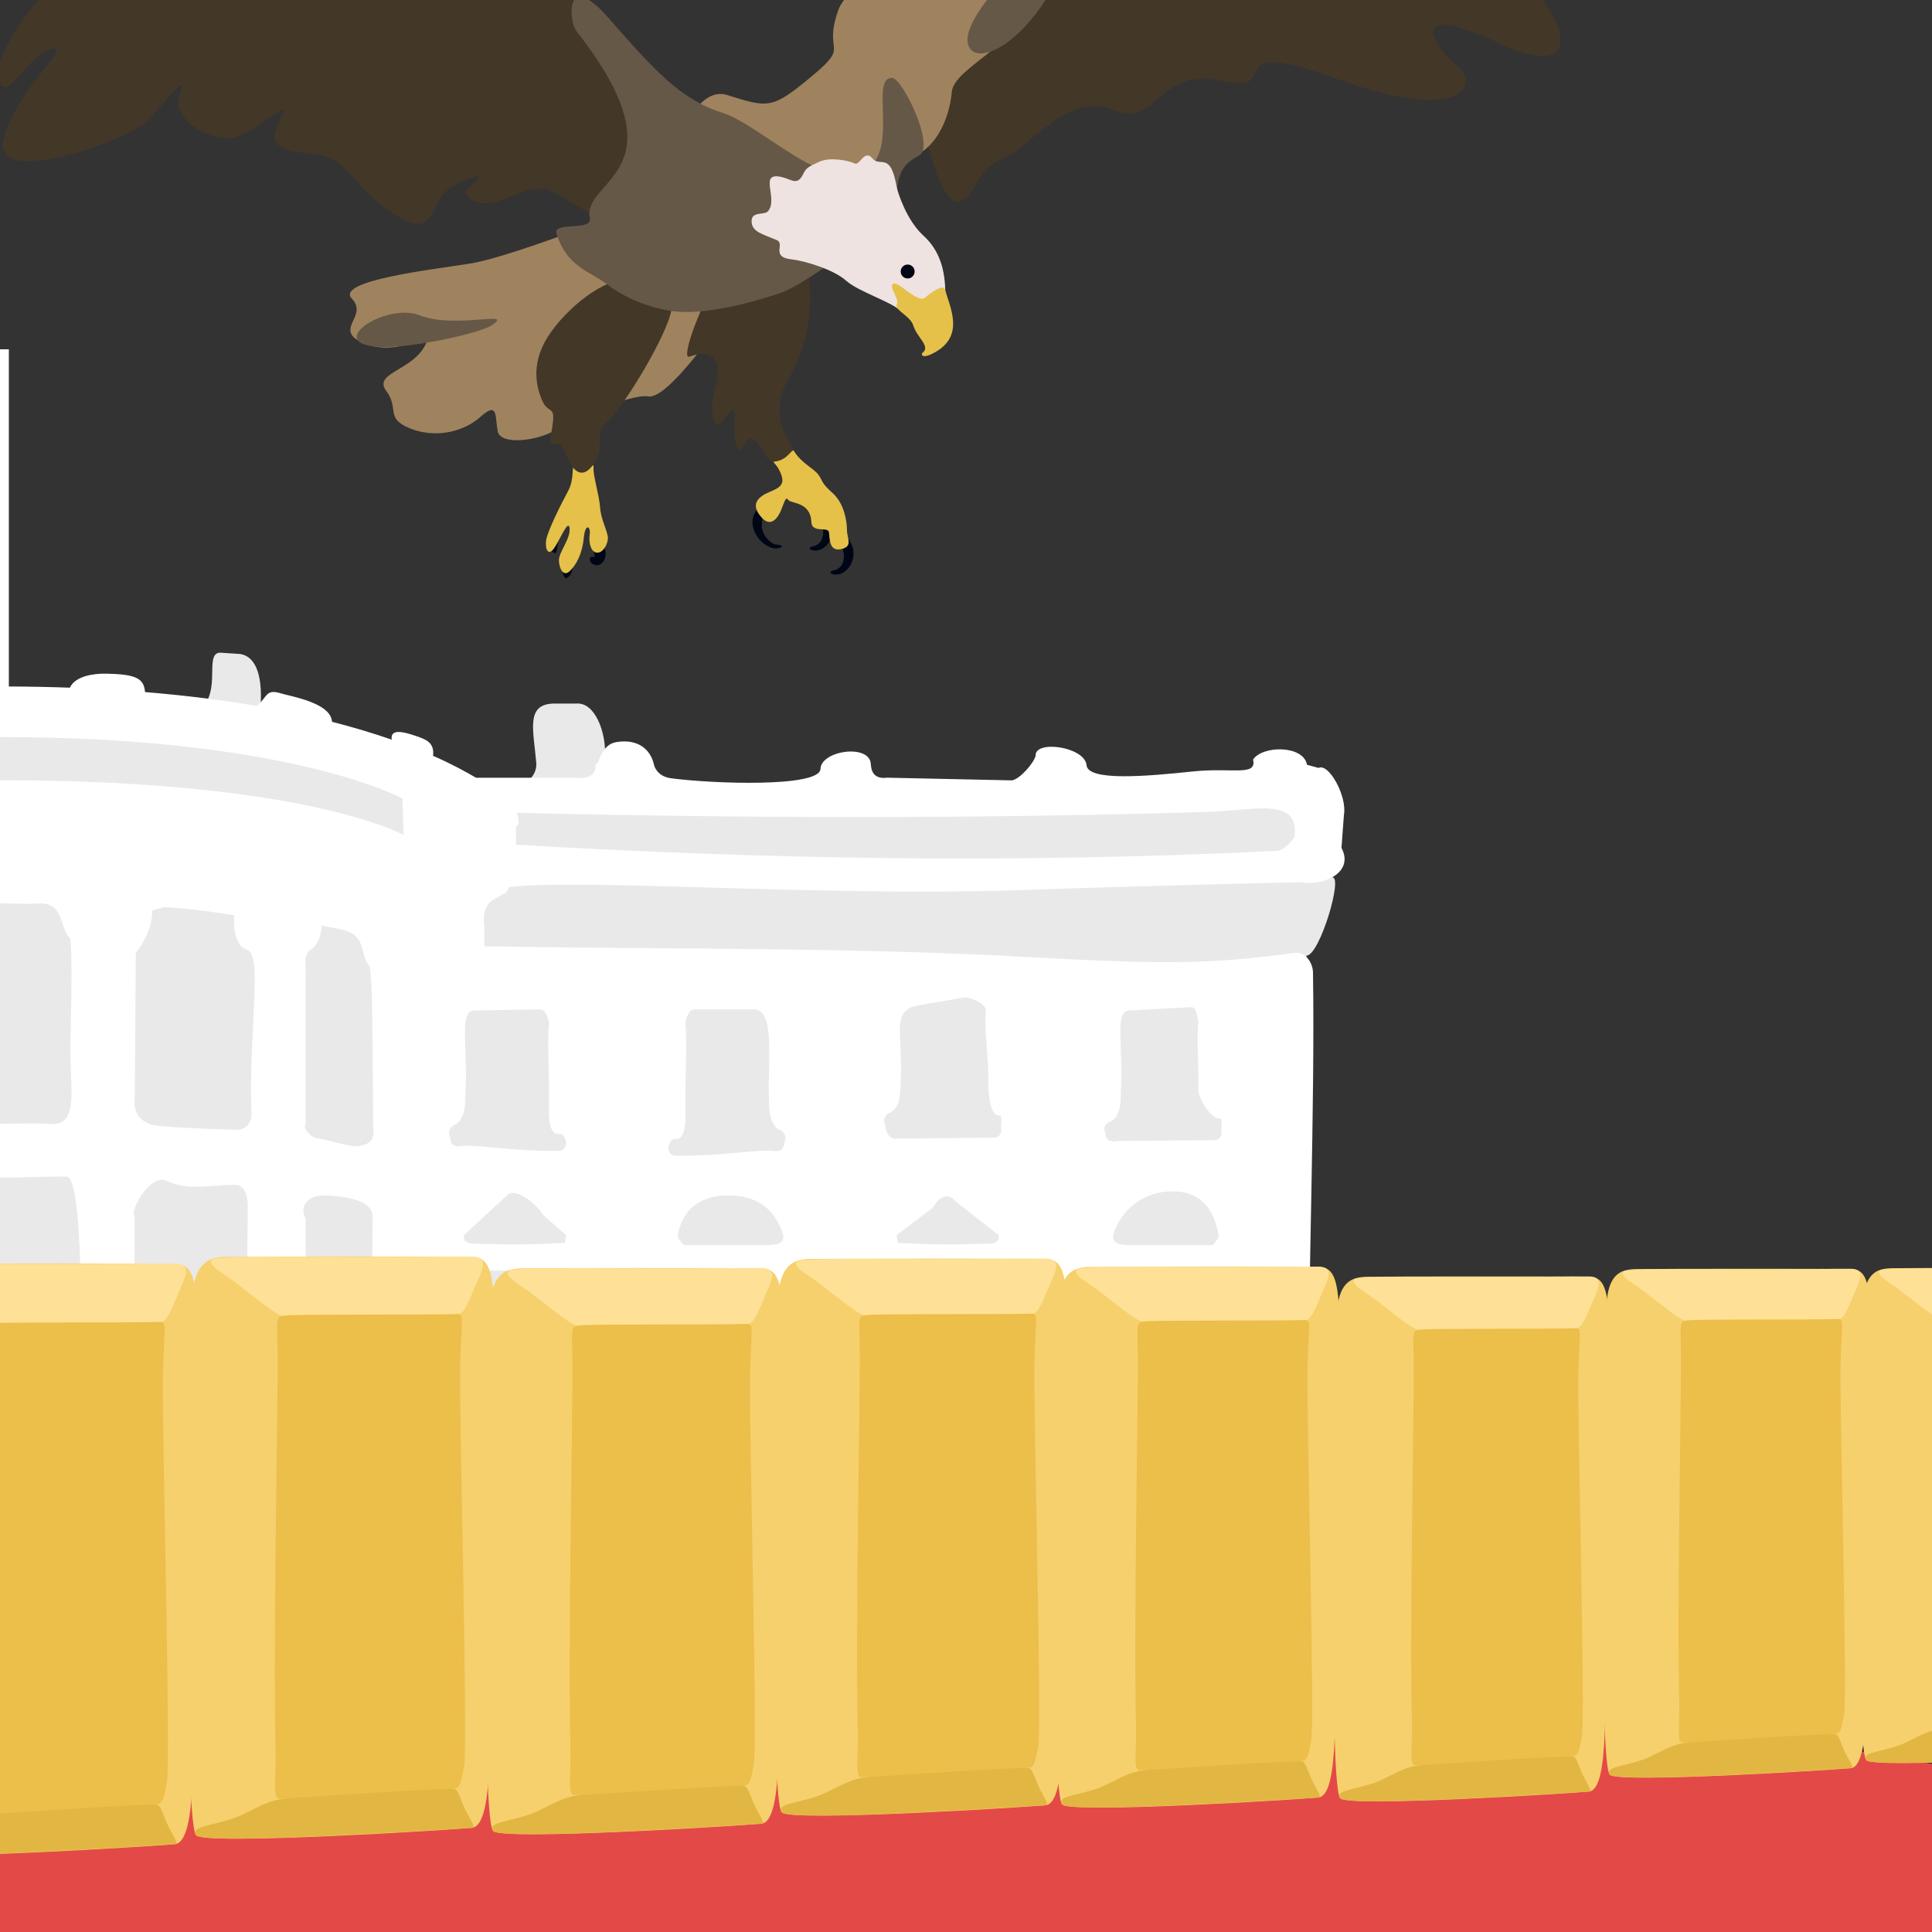 <?xml version="1.0" encoding="UTF-8" standalone="no"?><!DOCTYPE svg PUBLIC "-//W3C//DTD SVG 1.1//EN" "http://www.w3.org/Graphics/SVG/1.1/DTD/svg11.dtd"><svg width="100%" height="100%" viewBox="0 0 1000 1000" version="1.1" xmlns="http://www.w3.org/2000/svg" xmlns:xlink="http://www.w3.org/1999/xlink" xml:space="preserve" style="fill-rule:evenodd;clip-rule:evenodd;stroke-linejoin:round;stroke-miterlimit:1.414;"><rect x="0" y="0" width="1000" height="1000" fill="#333333" stroke="none"/><clipPath id="_clip1"><rect id="trumpexport" x="0" y="0" width="1000" height="1000"/></clipPath><g clip-path="url(#_clip1)"><path d="M-115,715.759l2088.3,369.423l7.816,1389.15l-2096.12,0l0,-1758.57Z" style="fill:#e34a47;"/><g><path d="M-94.046,372.149l200.165,-7.795c7.439,-9.955 -0.317,-27.435 8.594,-26.485l9.389,0.624c9.092,1.274 12.068,12.879 10.589,29.291l99.825,35.856l0,107.167l-2.494,5.798l2.494,106.24c-4.77,8.68 -5.909,106.939 0,118.395l-21.014,133.978l-444.806,0l0,-458.326l111.493,-41.313l0,-26.409c-0.534,-8.323 2.123,-11.882 7.971,-10.677l9.627,0c2.488,1.291 4.505,9.16 3.49,14.537l4.677,19.119Z" style="fill:#e9e9e9;"/><path d="M310.444,408.434l2.728,-17.035c0.575,-12.436 -5.216,-28.103 -14.916,-27.234l-12.03,0c-14.285,0.574 -10.028,13.951 -8.66,30.782c0.87,10.703 -16.389,17.052 -16.484,13.197l-103.237,-0.606c-0.405,7.254 -0.065,416.191 -0.008,481.535c0.005,5.665 8.688,8.762 8.688,8.762c68.569,-3.462 128.288,-0.685 187.953,-0.64c130.091,0.097 194.565,3.109 301.1,1.578c10.629,-0.19 55.197,-3.697 56.301,-7.615c1.204,-8.879 1.863,-17.188 -1.291,-21.503l-3.269,-5.619l-17.421,-2.166l-35.621,-103.733l21.976,-263.518c6.746,0.116 19.243,-41.729 13.199,-40.451l-20.937,-43.631l-358.071,-2.103Z" style="fill:#e9e9e9;"/><path d="M-135.75,878.336c-59.38,-28.446 -124.113,-53.301 -96.826,-139.862l6.64,-3.922c0,0 4.857,-6.105 4.993,-11.895c0.991,-42.253 4.801,-217.887 -0.218,-223.157c-0.679,-0.713 -4.115,-0.186 -5.254,0.403c-15.264,7.898 -21.827,-7.397 -21.348,-16.982c0.405,-8.112 -3.776,-10.575 -3.776,-10.575l-7.106,-4.145c-5.908,-2.904 -10.787,-13.78 -8.54,-19.289l3.429,-24.226c0,0 10.383,-13.392 39.875,-28.408c-4.993,-8.321 6.426,-15.363 10.832,-15.777c3.113,-0.293 10.981,-0.392 10.494,6.156c9.091,-3.635 19.384,-7.221 30.999,-10.596c0.765,-6.588 4.316,-12.762 19.572,-15.68c5.859,-1.12 12.139,0.258 19.261,6.37c17.165,-3.335 36.387,-6.139 57.87,-8.136c0.198,-6.57 2.931,-10.702 18.933,-10.735c10.574,-0.021 21.312,2.086 19.916,8.163c10.596,-0.435 21.651,-0.685 33.181,-0.725l0,-174.524l7.405,0l0,174.526c10.962,0.043 21.499,0.255 31.624,0.62c2.705,-6.093 12.443,-7.414 18.933,-7.263c14.901,0.346 19.367,2.245 19.93,9.532c21.41,1.759 40.625,4.233 57.835,7.181c5.75,-4.733 4.48,-8.966 12.551,-6.497c5.351,1.637 25.861,4.874 26.393,14.714c11.523,2.939 21.795,6.064 30.921,9.24c-0.865,-5.717 5.75,-4.184 11.862,-2.128c5.394,1.813 10.396,3.344 9.523,10.489c19.371,8.505 30.975,16.726 37.319,21.467c8.335,6.23 7.596,16.348 5.601,14.944l0,23.812l-4.911,10.359l-7.191,4.11c-3.539,2.635 -5.243,6.934 -4.267,13.662l0,15.605c-1.074,6.7 -4.174,10.316 -8.951,11.377c-2.588,5.133 -7.808,5.134 -13.185,-1.607c-1.325,-1.662 -7.311,-3.661 -8.047,3.293c-1.964,18.571 -0.103,61.058 0.568,103.271c0.872,54.933 -0.724,109.403 0.299,110.102c-0.424,6.563 0.652,11.551 5.029,13.072c6.271,-1.004 10.453,1.362 8.098,14.275l0,114.115c0.14,10.382 -52.631,18.572 -59.352,19.547l-26.985,-3.795c-11.096,-0.781 -15.298,-3.954 -13.788,-9.11l0.39,-44.29c0,-13.027 -10.966,-27.501 -23.994,-27.501c-13.027,0 -25.162,12.915 -25.163,25.942l1.092,38.133c-1.604,8.823 -3.804,16.811 -12.051,16.345l-44.126,0c-3.814,-1.869 -5.367,-7.174 -5.047,-15.327l0.551,-36.812c0,-13.028 -11.356,-28.281 -24.384,-28.281c-13.027,0 -23.603,10.576 -23.604,23.604l0,48.187c-0.805,4.817 -4.011,7.819 -10.114,8.629l-44.353,0c-11.433,0.381 -13.331,-3.236 -12.181,-8.13l-0.338,-53.363c0,-13.028 -10.187,-18.927 -23.215,-18.927c-13.027,0 -22.044,11.356 -22.045,24.383l-1.559,56.037ZM-154.894,635.554c1.367,-9.194 -3.134,-17.74 -11.491,-16.356c-11.155,1.848 -21.935,0.898 -23.386,16.761l0,83.761c-1.416,12.133 2.349,18.531 12.367,18.005l0.609,19.67c-0.904,17.18 10.903,15.085 7.357,-0.051l0,-19.76c0,0 11.482,-1.931 11.504,-18.772c0.021,-16.658 -2.09,-48.743 3.04,-83.258ZM168.474,618.738c-10.676,-0.508 -13.395,7.547 -10.224,11.895l0,81.349c-2.619,14.927 -0.994,23.958 6.236,25.203c1.637,0.282 5.342,0.165 5.787,8.982l0.662,13.294c-1.02,8.768 -0.934,8.476 3.521,8.758c5.448,0.345 5.661,-1.561 5.316,-6.654l0,-16.409c-0.712,-10.871 12.348,-10.508 12.912,-25.623c0.953,-25.543 -0.336,-49.895 0.181,-89.605c0.117,-8.975 -14.307,-10.709 -24.391,-11.19ZM-66.744,624.768c0,0 -0.67,-15.893 -5.855,-15.658c-9.452,0.428 -23.976,8.913 -33.334,2.919c-10.859,-6.956 -21.757,14.978 -16.538,24.052l0,95.332l13.569,5.4l0.678,20.554c1.408,10.606 4.683,19.502 26.868,11.073l0.389,-11.9c-0.911,-19.317 4.416,-26.701 14.223,-25.515l0,-106.257ZM34.479,609.034c-11.895,-0.188 -20.755,0.49 -34.436,0.49c-6.244,0 -14.092,4.291 -18.157,0.067c-5.59,-5.81 -16.314,3.644 -16.335,13.587c-0.118,55.876 2.148,107.067 2.148,107.067c6.294,-0.851 13.484,5.899 11.591,18.702c-2.514,16.997 1.634,19.23 13.434,21.478c11.085,2.112 29.749,0.293 31.151,-6.662l0.544,-13.174c0.302,-12.207 4.986,-17.782 11.663,-20.344c0,0 5.552,-1.405 5.708,-15.76c0.213,-19.686 1.485,-105.311 -7.311,-105.451ZM86.286,611.202c-8.275,-3.977 -19.139,15.041 -16.633,18.191l0,88.5c-2.029,10.356 0.287,16.128 7.846,16.369c5.072,0.972 7.397,4.741 5.709,12.595c-1.488,20.015 5.675,27.616 22.342,21.583c8.891,2.951 12.921,0.162 11.084,-9.557l0,-10.496c-1.721,-5.265 -0.683,-10.189 5.808,-14.437l5.289,-3.308c0,0 -0.181,-46.422 0.515,-105.232c0.107,-9.064 -3.137,-11.834 -5.598,-12.027c-10.639,-0.836 -24.033,3.743 -36.362,-2.181ZM166.529,479.055c-0.646,10.461 -6.096,12.75 -6.096,12.75c-2.171,1.532 -2.811,5.384 -2.183,11.158l0,79.017c-1.892,1.132 2.107,6.51 5.422,7.083c8.19,1.414 15.096,3.873 19.962,4.204c3.939,0.268 9.673,-1.649 9.613,-6.265c-0.598,-45.658 -0.105,-85.048 -2.377,-87.502c-4.743,-5.123 -0.66,-15.63 -14.355,-18.42c-3.163,-0.644 -6.479,-1.365 -9.986,-2.025ZM-161.34,484.76c-1.06,-2.432 -5.722,-6.221 -7.422,-5.903c-3.149,0.589 -6.139,1.191 -8.978,1.803c-2.209,0.476 -3.469,3.652 -3.469,5.355c0,6.584 -2.94,10.597 -5.374,12.79c-1.72,1.551 -3.188,11.795 -3.188,11.795l0,69.512c0,0 -2.212,17.117 8.713,13.531c4.134,-1.357 16.969,-3.905 22.058,-4.818c3.992,-0.716 4.788,-9.501 4.814,-14.075c0.251,-44.039 -0.288,-80.837 -2.727,-83.24c-1.931,-1.903 -3.366,-4.319 -4.427,-6.75ZM84.475,469.47c0.371,0.589 -5.666,1.248 -5.666,1.986c0,11.692 -8.532,21.825 -8.532,21.825l-0.534,76.261c0,0 -2.175,11.886 12.978,13.275c14.366,1.316 35.274,1.791 39.347,1.947c4.694,0.179 8.282,-2.85 8.073,-8.741c-1.533,-43.306 6.18,-82.027 -2.41,-84.513c-7.971,-2.308 -6.473,-17.742 -6.473,-17.742c0,0 -19.176,-3.356 -36.783,-4.298ZM-66.744,483.927c0,0 -6.879,-1.892 -8.69,-4.568c-2.872,-4.245 -1.973,-9.99 -8.756,-9.709c-8.023,0.332 -15.603,0.864 -22.769,1.462c-4.594,0.383 -7.365,5.349 -7.365,8.072c0,11.571 -8.147,13.869 -8.147,13.869l0,78.938c-2.059,0.852 1.593,12.869 9.802,12.637c9.784,-0.277 20.724,-2.285 30.064,-2.105c12.366,0.238 20.834,-14.582 15.861,-17.192l0,-81.404ZM36.082,485.486c-5.591,-5.712 -2.663,-18.72 -16.417,-17.82c-6.442,0.422 -13.105,-0.108 -19.954,-0.108c-6.74,0 -13.283,0.081 -19.635,0.099c-7.686,0.021 1.721,12.171 -12.377,14.711c-3.285,0.592 -2.797,38.293 -2.748,82.108c0.025,22.528 9.318,17.31 14.079,17.275c6.987,-0.051 14.205,-0.076 21.659,-0.076c8.904,0 17.509,-0.492 25.763,0.088c15.081,1.061 9.425,-20.309 9.981,-41.67c0.672,-25.83 0.947,-53.28 -0.351,-54.607ZM-206.492,438.902c0,0 60.216,-35.067 206.357,-35.067c159.673,0 209.063,28.411 209.063,28.411l-0.677,-18.944c0,0 -57.509,-31.799 -207.709,-31.799c-150.201,0 -207.71,35.693 -207.71,35.693l0.676,21.706Z" style="fill:#fff;"/><path d="M297.326,808.194l12.329,3.563c5.184,-0.823 9.565,0.64 8.324,18.105l2.672,26.419c0.643,5.839 0.817,8.577 6.323,8.691l353.499,-3.675c8.389,1.84 11.212,-2.156 9.425,-10.987l-1.337,-53.549c-2.72,-13.096 -5.655,-15.216 -8.641,-14.77c-9.289,-1.555 -2.352,-22.849 -2.56,-55.046c-0.383,-59.165 3.297,-154.026 2.243,-223.533c-0.077,-5.024 -3.825,-10.953 -9.527,-10.186c-42.613,5.729 -66.539,6.148 -137.535,2.148c-84.479,-4.759 -184.18,-4.27 -243.33,-5.035c-42.096,-0.544 -69.967,-0.955 -69.967,-0.955l0,-38.195l33.946,11.813c2.448,-12.252 156.02,1.967 277.439,-2.364c55.99,-1.997 142.059,-4.053 142.577,-3.991c11.523,2.152 27.975,-4.849 21.134,-17.797l1.266,-16.957c1.767,-9.902 -7.931,-27.132 -13.116,-24.411l-6,-1.637c-1.79,-10.207 -22.882,-10.111 -27.905,-2.728c2.061,8.907 -10.594,4.023 -31.268,6.195c-23.107,2.427 -54.745,5.312 -54.943,-3.467c-1.277,-9.407 -26.805,-12.973 -26.347,-4.676c-0.906,3.793 -8.035,12.01 -12.202,12.751l-64.647,-1.392c-5.848,0.719 -8.058,-2.089 -8.427,-6.683c-0.065,-11.091 -25.75,-7.527 -26.076,2.145c-0.325,9.638 -55.636,7.738 -77.392,4.828c-7.636,-1.021 -8.778,-6.973 -8.778,-6.973c-1.701,-7.758 -8.018,-13.534 -19.343,-11.768c-8.283,1.29 -8.567,11.098 -10.901,11.768c0.171,5.619 -3.998,7.455 -11.135,6.704l-78.163,0l0,18.084l17.019,8.401l-17.019,7.89l0,399.931l41.031,-28.661l37.332,0ZM513.704,853.653c4.571,-0.532 6.646,-1.197 6.863,-4.769c1.427,-3.17 0.245,-4.854 -2.123,-5.863l-1.741,0.25c-2.051,-0.237 -2.634,-5.328 -2.632,-10.012c0.016,-31.594 2.824,-36.285 -5.823,-36.498l-32.489,0.748c-3.199,0.055 -5.361,2.048 -6.485,5.978c1.154,11.214 -0.664,19.05 -0.265,33.656c0.111,4.066 0.504,6.453 -4.319,6.377c-2.177,-0.397 -3.692,1.086 -4.24,5.316c0.334,3.012 1.748,4.451 4.24,4.318c20.989,-0.604 36.037,2.009 49.014,0.499ZM579.678,853.653c-5.217,1.216 -6.645,-1.197 -6.863,-4.769c-1.427,-3.17 -0.244,-4.854 2.124,-5.863c0,0 4.175,-0.887 4.173,-5.571c-0.016,-31.595 0.369,-40.476 9.016,-40.689l29.496,-2.369c3.199,0.054 5.361,2.047 6.485,5.977c-1.155,11.214 0.663,22.168 0.265,36.774c-0.111,4.066 -0.504,6.453 4.318,6.377c2.177,-0.397 3.693,1.086 4.241,5.316c-0.335,3.012 -1.748,4.451 -4.241,4.318c-20.989,-0.604 -35.985,-0.472 -49.014,0.499ZM360.225,852.456c-6.118,-0.285 -10.437,0 -10.655,-3.572c-1.426,-3.17 -0.244,-4.854 2.124,-5.863c0,0 4.175,-0.887 4.173,-5.571c-0.016,-31.595 -2.624,-40.476 6.023,-40.689l32.489,0.748c3.199,0.055 5.361,2.048 6.485,5.978c-1.154,11.214 0.663,19.05 0.265,33.656c-0.111,4.066 -0.504,6.453 4.318,6.377c2.178,-0.397 3.693,1.086 4.241,5.316c-0.334,3.012 -1.748,4.451 -4.241,4.318c-20.988,-0.604 -31.794,-0.073 -45.222,-0.698ZM512.315,760.115c5.217,1.216 6.645,-1.197 6.863,-4.77c1.427,-3.169 -0.201,-9.307 -2.569,-10.316c0,0 -3.73,0.448 -3.728,-4.236c0.01,-20.869 -0.154,-51.674 0.359,-72.935c0.244,-10.097 -4.212,-9.996 -7.148,-10.068l-31.723,0.748c-3.199,0.055 -5.361,2.047 -6.485,5.978c1.155,11.214 -0.663,61.365 -0.265,75.971c0.111,4.065 0.504,6.453 -4.318,6.377c-2.177,-0.397 -3.693,4.203 -4.241,8.434c0.335,3.012 1.748,4.451 4.241,4.318c21.79,4.06 36.594,3.07 49.014,0.499ZM243.524,763.233c-5.217,1.216 -6.645,-1.197 -6.863,-4.77c-1.426,-3.169 0.201,-6.189 2.57,-7.199c0,0 4.966,-1.799 5.31,-13.412c0.618,-20.86 0.513,-38.686 0,-59.947c-0.244,-10.097 -0.847,-20.736 5.206,-20.115l33.109,-0.638c3.199,0.055 3.975,3.433 5.099,7.364c-1.154,11.214 0.317,55.612 -0.082,70.218c-0.111,4.065 -0.157,15.324 4.665,15.248c2.178,-0.398 3.693,1.085 4.241,5.316c-0.334,3.012 -1.748,4.451 -4.241,4.318c-23.102,0.237 -37.532,3.454 -49.014,3.617ZM625.452,763.233c5.217,1.216 6.645,-1.197 6.863,-4.77c1.426,-3.169 0.244,-4.853 -2.124,-5.862c0,0 -4.175,-0.888 -4.173,-5.572c0.01,-20.869 -0.154,-57.91 0.359,-79.171c0.244,-10.097 -6.44,-9.996 -9.375,-10.068l-29.496,0.748c-3.199,0.055 -5.361,2.047 -6.485,5.978c1.154,11.214 -0.663,67.6 -0.265,82.207c0.111,4.065 0.504,6.453 -4.319,6.377c-2.177,-0.398 -3.692,1.085 -4.24,5.316c0.334,3.012 1.748,4.451 4.24,4.318c20.989,-0.605 35.986,-0.472 49.015,0.499ZM355.188,759.67c-5.217,1.215 -6.218,-6.06 -3.85,-7.069c0,0 4.175,2.23 4.173,-2.454c-0.011,-20.869 -2.964,-64.146 -3.477,-85.406c-0.244,-10.098 6.439,-6.879 9.375,-6.951l33.059,0.303c3.199,0.055 2.688,10.065 3.813,13.995c-1.155,11.214 -0.673,48.04 -1.072,62.646c-0.111,4.065 -0.058,15.324 4.764,15.248c2.177,-0.398 3.693,1.085 4.241,5.316c-0.335,3.012 -1.748,4.451 -4.241,4.318c-20.989,-0.605 -33.756,-0.918 -46.785,0.054ZM584.017,644.502c-5.413,-0.435 -9.533,-0.936 -7.206,-7.263c3.902,-10.609 14.332,-20.186 28.993,-20.591c15.906,-0.44 22.547,9.299 24.984,22.825c0.287,1.595 -3.247,5.029 -3.247,5.029l-43.524,0ZM354.028,644.502c0,0 -3.535,-3.434 -3.248,-5.029c2.438,-13.526 11.573,-21.127 27.479,-20.687c14.661,0.405 22.597,7.844 26.499,18.453c2.327,6.327 -1.793,6.828 -7.207,7.263l-43.523,0ZM292.388,643.277l0.6,-3.945l-11.885,-10.474c-4.264,-6.799 -14.997,-14.602 -18.836,-10.012l-22.201,20.536c-0.37,3.094 1.742,4.347 5.553,4.34c17.411,0.515 29.476,0.582 46.769,-0.445ZM464.671,643.277l-0.6,-3.945l18.566,-14.055c4.264,-6.799 8.315,-7.903 12.154,-3.313l22.201,17.418c0.371,3.094 -1.741,4.347 -5.552,4.34c-17.411,0.515 -29.476,0.582 -46.769,-0.445ZM239.783,593.022c-5.217,1.104 -6.646,-1.087 -6.863,-4.331c-1.427,-2.878 0.201,-5.621 2.569,-6.538c0,0 4.966,-1.634 5.311,-12.18c0.618,-18.944 0.513,-9.362 0,-28.67c-0.244,-9.169 -0.848,-18.831 5.205,-18.267l33.109,-0.579c3.199,0.05 3.975,3.118 5.1,6.687c-1.155,10.184 0.316,30.683 -0.082,43.947c-0.111,3.692 -0.158,13.916 4.665,13.847c2.177,-0.361 3.692,0.986 4.24,4.828c-0.334,2.735 -1.747,4.042 -4.24,3.921c-23.102,0.216 -37.532,-2.813 -49.014,-2.665ZM399.133,595.519c5.218,1.095 6.646,-1.078 6.863,-4.295c1.427,-2.854 -0.201,-5.573 -2.569,-6.482c0,0 -4.966,-1.621 -5.31,-12.078c-0.619,-18.784 0.294,-12.37 0,-31.519c-0.202,-13.102 -2.716,-19.247 -8.77,-18.688l-29.545,0c-3.199,0.05 -3.975,3.092 -5.099,6.631c1.154,10.098 -0.317,33.542 0.081,46.694c0.111,3.661 0.158,13.799 -4.665,13.73c-2.177,-0.357 -3.692,0.978 -4.24,4.787c0.334,2.713 1.748,4.009 4.24,3.889c23.103,0.213 37.532,-2.816 49.014,-2.669ZM579.015,590.55c-5.217,1.02 -6.645,-1.005 -6.863,-4.003c-1.427,-2.66 0.201,-5.194 2.569,-6.041c0,0 4.967,-1.511 5.311,-11.257c0.618,-17.506 0.513,-11.533 0,-29.375c-0.244,-8.474 -0.848,-17.403 5.206,-16.882l31.16,-1.704c3.199,0.046 2.806,4.05 3.93,7.349c-1.155,9.411 0.317,23.366 -0.082,35.624c-0.111,3.412 6.079,14.731 10.901,14.667c2.177,-0.334 0.575,4.029 1.123,7.579c-0.335,2.528 -1.748,3.736 -4.241,3.624c-23.102,0.199 -37.532,0.282 -49.014,0.419ZM465,589.295c-5.217,1.049 -6.646,-4.15 -6.863,-7.23c-1.427,-2.732 0.201,-5.337 2.569,-6.207c0,0 4.967,-1.552 5.311,-11.564c0.618,-17.985 0.513,-5.613 0,-23.944c-0.244,-8.706 -2.184,-18.324 9.66,-20.016l23.754,-4.113c3.2,0.048 9.766,2.848 10.89,6.236c-1.154,9.669 1.654,26.571 1.255,39.164c-0.111,3.506 0.733,15.885 5.556,15.82c2.177,-0.343 0.574,4.054 1.122,7.701c-0.334,2.597 -1.747,3.838 -4.24,3.723c-23.102,0.205 -37.532,0.29 -49.014,0.43ZM235.982,429.034l12.764,-5.918c0.588,5.27 1.458,10.318 5.867,12.592c-0.147,0.743 -0.3,1.508 -0.46,2.297l-18.171,-8.971ZM254.613,435.708c2.786,-14.019 3.534,-19.734 10.014,-15.075c118.717,2.926 239.941,3.287 362.132,-0.445c23.368,-0.954 45.949,-7.623 43.262,13.073c0,0 -5.219,7.797 -10.261,7.171c-133.116,6.617 -264.912,4.45 -397.61,-3.508c-3.275,0.193 -5.709,-0.273 -7.537,-1.216Z" style="fill:#fff;"/><g><path d="M105.412,875.218c0,0 -0.458,5.845 5.807,6.322c19.193,1.463 59.564,4.762 62.564,0.181l79.228,-83.054l-23.531,-24.771c-9.042,-7.798 -37.198,-8.234 -40.989,-6.886l-8.069,-0.053l3.821,9.278l20.093,23.644l-98.924,75.339Z" style="fill:#ffb800;"/><path d="M166.786,760.443c0.389,6.289 2.803,10.816 6.601,14.137l28.697,27.551l6.3,-12.591c1.222,-5.891 -0.059,-9.832 -3.844,-11.82l-33.35,-41.808c-5.386,-4.765 -3.294,1.553 -4.797,6.098l0.393,18.433Z" style="fill:#e9e9e9;"/><path d="M215.505,764.451c0.459,6.289 4.193,6.808 8.666,10.129l33.801,27.551l7.42,-12.591c1.439,-5.891 1.866,-13.296 -2.591,-15.285l-35.446,-30.326c-6.344,-4.764 -9.651,-3.346 -11.421,1.199l-0.429,19.323Z" style="fill:#e9e9e9;"/><path d="M208.367,789.984c1.246,-6.835 -0.129,-10.808 -6.159,-5.161c-26.727,13.991 -46.319,26.189 -92.715,58.434c-3.84,1.223 -10.236,7.63 -10.734,15.343l-0.494,16.618c-2.135,9.056 4.244,5.817 11.198,0.319l64.213,-46.928c6.654,-2.923 34.67,-18.8 34.161,-24.468l0.53,-14.157Z" style="fill:#fff;"/><path d="M267.509,782.402c1.182,-7.404 -0.122,-11.709 -5.845,-5.591c-24.362,16.954 -44.591,37.025 -90.518,65.72c-3.644,1.325 -7.177,5.854 -7.649,14.211l-2.894,18.476c1.438,11.889 25.011,8.183 31.61,2.227l52.585,-44.957c10.768,-9.848 23.592,-23.064 23.11,-29.205l-0.399,-20.881Z" style="fill:#fff;"/></g></g><g><g><path d="M965.875,910.96c-6.137,-10.225 -1.403,-207.826 -1.606,-232.537c-0.203,-24.712 11.487,-21.732 20.309,-22.031c3.342,-0.114 87.297,-0.21 102.765,0.023c14.72,0.222 9.334,21.341 8.073,154.614c-0.484,51.166 2.405,95.688 -8.073,96.756c-6.992,0.713 -118.632,7.902 -121.468,3.175Z" style="fill:#f6d06d;"/><path d="M1081.59,681.587c-6.471,0.835 -44.778,1.712 -76.088,1.19c-3.791,-0.063 -13.022,-8.056 -21.404,-14.464c-6.519,-4.983 -13.418,-8.303 -11.083,-10.731c1.461,-1.52 32.778,-1.175 62.559,-1.062c22.974,0.086 45.035,-0.35 51.771,-0.248c7.55,0.114 4.77,5.593 1.978,11.966c-2.65,6.05 -5.062,13.004 -7.733,13.349Z" style="fill:#fee196;"/><path d="M965.875,910.96c-2.298,-3.829 6.795,-4.035 16.653,-7.41c6.322,-2.164 12.987,-7.173 20.53,-8.378c19.433,-3.103 45.2,-9.081 63.687,-9.722c4.844,-0.168 9.189,5.573 12.789,5.255c1.716,-0.152 2.837,4.67 4.87,8.956c2.032,4.287 4.975,8.038 2.939,8.124c-7.04,0.298 -118.632,7.902 -121.468,3.175Z" style="fill:#e2b642;"/><path d="M1002.57,894.852c-3.057,-0.062 -1.294,-9.241 -1.586,-20.564c-1.218,-47.145 1.159,-158.97 0.864,-175.831c-0.296,-16.944 -0.973,-15.876 4.977,-16.328c5.949,-0.453 64.143,-0.173 73.098,-0.525c4.568,-0.179 2.764,0.581 2.288,22.655c-0.475,22.074 3.459,166.634 1.767,176.251c-1.692,9.617 -2.043,10.073 -6.388,10.154c-17.671,0.332 -69.685,4.297 -75.02,4.188Z" style="fill:#ecbe4a;"/></g><g><path d="M833.105,918.479c-6.307,-10.51 -1.442,-213.601 -1.65,-238.998c-0.209,-25.398 11.806,-22.336 20.872,-22.644c3.436,-0.116 89.724,-0.215 105.621,0.024c15.129,0.229 9.593,21.934 8.297,158.91c-0.497,52.588 2.472,98.346 -8.297,99.444c-7.186,0.733 -121.927,8.122 -124.843,3.264Z" style="fill:#f6d06d;"/><path d="M952.033,682.732c-6.651,0.859 -46.021,1.76 -78.202,1.224c-3.896,-0.065 -13.384,-8.28 -21.998,-14.866c-6.7,-5.122 -13.791,-8.533 -11.392,-11.029c1.502,-1.562 33.689,-1.208 64.298,-1.092c23.612,0.089 46.286,-0.359 53.209,-0.255c7.76,0.117 4.902,5.749 2.033,12.298c-2.723,6.219 -5.203,13.366 -7.948,13.72Z" style="fill:#fee196;"/><path d="M833.105,918.479c-2.362,-3.935 6.984,-4.148 17.116,-7.616c6.497,-2.224 13.347,-7.373 21.1,-8.611c19.973,-3.189 46.456,-9.333 65.456,-9.992c4.979,-0.173 9.445,5.728 13.145,5.4c1.764,-0.156 2.916,4.8 5.005,9.206c2.089,4.406 5.114,8.261 3.021,8.349c-7.236,0.307 -121.927,8.122 -124.843,3.264Z" style="fill:#e2b642;"/><path d="M870.82,901.924c-3.142,-0.065 -1.33,-9.499 -1.631,-21.136c-1.251,-48.455 1.192,-163.387 0.889,-180.716c-0.304,-17.415 -1,-16.318 5.115,-16.783c6.115,-0.465 65.925,-0.177 75.129,-0.538c4.695,-0.184 2.84,0.597 2.352,23.284c-0.488,22.687 3.555,171.264 1.816,181.148c-1.739,9.884 -2.1,10.352 -6.566,10.436c-18.161,0.34 -71.621,4.416 -77.104,4.305Z" style="fill:#ecbe4a;"/></g><g><path d="M693.596,930.696c-6.506,-10.841 -1.488,-220.334 -1.703,-246.533c-0.215,-26.198 12.178,-23.039 21.531,-23.357c3.544,-0.12 92.552,-0.222 108.95,0.025c15.606,0.236 9.896,22.626 8.559,163.919c-0.513,54.246 2.55,101.447 -8.559,102.58c-7.413,0.755 -125.771,8.377 -128.778,3.366Z" style="fill:#f6d06d;"/><path d="M816.273,687.518c-6.861,0.885 -47.473,1.815 -80.668,1.262c-4.019,-0.067 -13.805,-8.541 -22.691,-15.335c-6.912,-5.283 -14.226,-8.802 -11.751,-11.377c1.549,-1.611 34.751,-1.245 66.324,-1.126c24.357,0.092 47.746,-0.37 54.887,-0.262c8.005,0.12 5.057,5.929 2.098,12.685c-2.81,6.415 -5.367,13.787 -8.199,14.153Z" style="fill:#fee196;"/><path d="M693.596,930.696c-2.437,-4.059 7.203,-4.278 17.655,-7.856c6.702,-2.294 13.768,-7.605 21.766,-8.882c20.602,-3.29 47.919,-9.628 67.519,-10.308c5.136,-0.178 9.742,5.909 13.559,5.571c1.819,-0.161 3.008,4.951 5.163,9.496c2.155,4.544 5.275,8.521 3.116,8.613c-7.464,0.316 -125.771,8.377 -128.778,3.366Z" style="fill:#e2b642;"/><path d="M732.499,913.619c-3.241,-0.066 -1.372,-9.798 -1.682,-21.802c-1.291,-49.983 1.23,-168.538 0.917,-186.413c-0.314,-17.965 -1.031,-16.832 5.276,-17.312c6.308,-0.479 68.004,-0.183 77.498,-0.555c4.843,-0.19 2.93,0.616 2.426,24.018c-0.504,23.402 3.667,176.662 1.873,186.858c-1.794,10.196 -2.166,10.679 -6.773,10.765c-18.734,0.352 -73.878,4.556 -79.535,4.441Z" style="fill:#ecbe4a;"/></g><g><path d="M549.652,933.866c-6.704,-11.172 -1.533,-227.067 -1.754,-254.067c-0.222,-26.999 12.55,-23.743 22.189,-24.07c3.652,-0.124 95.38,-0.23 112.279,0.025c16.084,0.243 10.199,23.317 8.821,168.929c-0.529,55.903 2.628,104.547 -8.821,105.714c-7.639,0.779 -129.614,8.634 -132.714,3.469Z" style="fill:#f6d06d;"/><path d="M676.079,683.256c-7.071,0.913 -48.923,1.871 -83.133,1.301c-4.142,-0.069 -14.227,-8.802 -23.385,-15.803c-7.123,-5.445 -14.661,-9.072 -12.11,-11.725c1.597,-1.66 35.813,-1.283 68.351,-1.161c25.102,0.095 49.205,-0.381 56.564,-0.27c8.25,0.124 5.212,6.111 2.162,13.073c-2.895,6.611 -5.531,14.209 -8.449,14.585Z" style="fill:#fee196;"/><path d="M549.652,933.866c-2.51,-4.183 7.424,-4.409 18.195,-8.096c6.908,-2.364 14.189,-7.837 22.431,-9.153c21.232,-3.391 49.385,-9.923 69.583,-10.623c5.293,-0.183 10.04,6.09 13.973,5.741c1.875,-0.166 3.101,5.103 5.321,9.786c2.221,4.684 5.437,8.782 3.211,8.876c-7.691,0.326 -129.614,8.634 -132.714,3.469Z" style="fill:#e2b642;"/><path d="M589.745,916.267c-3.34,-0.068 -1.414,-10.097 -1.733,-22.468c-1.331,-51.51 1.267,-173.689 0.945,-192.11c-0.324,-18.513 -1.064,-17.346 5.437,-17.841c6.5,-0.494 70.082,-0.189 79.866,-0.572c4.991,-0.196 3.019,0.634 2.5,24.752c-0.519,24.117 3.779,182.062 1.93,192.569c-1.848,10.507 -2.232,11.005 -6.979,11.094c-19.307,0.362 -76.137,4.695 -81.966,4.576Z" style="fill:#ecbe4a;"/></g><g><path d="M404.527,937.97c-6.904,-11.504 -1.579,-233.802 -1.807,-261.602c-0.228,-27.799 12.923,-24.448 22.847,-24.784c3.76,-0.128 98.209,-0.236 115.609,0.026c16.561,0.25 10.501,24.008 9.082,173.938c-0.544,57.562 2.706,107.647 -9.082,108.849c-7.865,0.802 -133.458,8.89 -136.649,3.573Z" style="fill:#f6d06d;"/><path d="M534.703,679.928c-7.281,0.94 -50.375,1.926 -85.599,1.339c-4.264,-0.071 -14.649,-9.063 -24.078,-16.272c-7.334,-5.606 -15.095,-9.34 -12.469,-12.072c1.644,-1.71 36.875,-1.322 70.378,-1.195c25.846,0.097 50.664,-0.393 58.241,-0.279c8.495,0.128 5.366,6.292 2.226,13.461c-2.981,6.807 -5.695,14.63 -8.699,15.018Z" style="fill:#fee196;"/><path d="M404.527,937.97c-2.585,-4.308 7.644,-4.54 18.734,-8.337c7.112,-2.434 14.61,-8.07 23.096,-9.425c21.862,-3.491 50.849,-10.216 71.647,-10.937c5.45,-0.189 10.338,6.27 14.387,5.911c1.931,-0.171 3.193,5.254 5.479,10.076c2.286,4.823 5.598,9.042 3.306,9.139c-7.919,0.336 -133.458,8.89 -136.649,3.573Z" style="fill:#e2b642;"/><path d="M445.808,919.848c-3.438,-0.07 -1.455,-10.396 -1.784,-23.134c-1.37,-53.037 1.304,-178.839 0.973,-197.807c-0.334,-19.062 -1.095,-17.861 5.598,-18.37c6.693,-0.509 72.161,-0.194 82.234,-0.589c5.14,-0.202 3.109,0.653 2.575,25.486c-0.535,24.833 3.891,187.461 1.987,198.28c-1.903,10.819 -2.298,11.331 -7.186,11.422c-19.879,0.373 -78.394,4.835 -84.397,4.712Z" style="fill:#ecbe4a;"/></g><g><path d="M255.139,947.588c-7.018,-11.694 -1.605,-237.668 -1.836,-265.927c-0.232,-28.26 13.136,-24.852 23.224,-25.195c3.823,-0.129 99.833,-0.239 117.521,0.027c16.834,0.254 10.674,24.405 9.232,176.814c-0.553,58.513 2.751,109.427 -9.232,110.649c-7.996,0.816 -135.665,9.037 -138.909,3.632Z" style="fill:#f6d06d;"/><path d="M387.467,685.279c-7.4,0.955 -51.207,1.958 -87.013,1.361c-4.335,-0.072 -14.892,-9.213 -24.477,-16.54c-7.455,-5.699 -15.345,-9.495 -12.675,-12.272c1.671,-1.738 37.484,-1.344 71.542,-1.215c26.273,0.099 51.501,-0.4 59.204,-0.283c8.635,0.13 5.455,6.396 2.263,13.683c-3.031,6.92 -5.789,14.872 -8.844,15.266Z" style="fill:#fee196;"/><path d="M255.139,947.588c-2.628,-4.379 7.771,-4.615 19.044,-8.475c7.23,-2.474 14.852,-8.203 23.478,-9.58c22.223,-3.549 51.69,-10.386 72.831,-11.119c5.541,-0.192 10.509,6.374 14.626,6.009c1.962,-0.173 3.245,5.341 5.569,10.243c2.324,4.902 5.69,9.192 3.361,9.29c-8.051,0.341 -135.665,9.037 -138.909,3.632Z" style="fill:#e2b642;"/><path d="M297.103,929.167c-3.495,-0.072 -1.479,-10.568 -1.814,-23.517c-1.392,-53.915 1.326,-181.796 0.989,-201.078c-0.339,-19.377 -1.113,-18.156 5.691,-18.673c6.804,-0.518 73.354,-0.198 83.594,-0.6c5.224,-0.205 3.161,0.665 2.617,25.908c-0.543,25.243 3.956,190.56 2.021,201.558c-1.935,10.998 -2.336,11.519 -7.306,11.612c-20.208,0.379 -79.69,4.914 -85.792,4.79Z" style="fill:#ecbe4a;"/></g><g><path d="M101.4,949.83c-7.215,-12.023 -1.65,-244.343 -1.889,-273.396c-0.238,-29.053 13.506,-25.55 23.877,-25.902c3.93,-0.134 102.637,-0.247 120.822,0.027c17.307,0.261 10.974,25.091 9.492,181.78c-0.57,60.157 2.828,112.501 -9.492,113.757c-8.22,0.839 -139.475,9.291 -142.81,3.734Z" style="fill:#f6d06d;"/><path d="M237.445,680.154c-7.609,0.982 -52.646,2.013 -89.458,1.399c-4.457,-0.074 -15.31,-9.472 -25.164,-17.005c-7.665,-5.859 -15.776,-9.762 -13.031,-12.617c1.717,-1.787 38.537,-1.381 73.551,-1.249c27.011,0.102 52.948,-0.41 60.867,-0.291c8.877,0.134 5.608,6.576 2.327,14.068c-3.116,7.114 -5.952,15.289 -9.092,15.695Z" style="fill:#fee196;"/><path d="M101.4,949.83c-2.702,-4.502 7.988,-4.745 19.579,-8.712c7.432,-2.545 15.268,-8.434 24.137,-9.85c22.847,-3.649 53.141,-10.677 74.877,-11.431c5.696,-0.197 10.804,6.553 15.036,6.178c2.018,-0.179 3.336,5.491 5.726,10.53c2.389,5.04 5.85,9.45 3.455,9.551c-8.277,0.351 -139.475,9.291 -142.81,3.734Z" style="fill:#e2b642;"/><path d="M144.542,930.892c-3.594,-0.074 -1.521,-10.866 -1.865,-24.178c-1.432,-55.429 1.363,-186.902 1.017,-206.726c-0.349,-19.921 -1.144,-18.665 5.851,-19.197c6.994,-0.532 75.414,-0.204 85.942,-0.617c5.371,-0.21 3.249,0.684 2.69,26.636c-0.558,25.952 4.067,195.912 2.077,207.219c-1.989,11.307 -2.401,11.842 -7.51,11.938c-20.776,0.39 -81.929,5.053 -88.202,4.925Z" style="fill:#ecbe4a;"/></g><g><path d="M-54.724,958.356c-7.334,-12.221 -1.677,-248.383 -1.919,-277.917c-0.242,-29.533 13.729,-25.972 24.272,-26.33c3.995,-0.136 104.334,-0.251 122.819,0.028c17.593,0.265 11.156,25.505 9.649,184.786c-0.579,61.151 2.874,114.361 -9.649,115.638c-8.356,0.852 -141.781,9.444 -145.172,3.795Z" style="fill:#f6d06d;"/><path d="M83.571,684.221c-7.735,0.998 -53.516,2.046 -90.937,1.422c-4.531,-0.075 -15.563,-9.628 -25.58,-17.286c-7.792,-5.956 -16.037,-9.923 -13.247,-12.826c1.746,-1.816 39.174,-1.404 74.767,-1.269c27.458,0.103 53.824,-0.418 61.874,-0.296c9.024,0.136 5.701,6.685 2.365,14.3c-3.167,7.232 -6.05,15.543 -9.242,15.955Z" style="fill:#fee196;"/><path d="M-54.724,958.356c-2.746,-4.576 8.121,-4.823 19.903,-8.856c7.556,-2.587 15.521,-8.574 24.536,-10.013c23.225,-3.709 54.021,-10.854 76.115,-11.62c5.79,-0.2 10.983,6.661 15.285,6.28c2.051,-0.181 3.392,5.582 5.821,10.705c2.429,5.123 5.946,9.606 3.512,9.709c-8.414,0.356 -141.781,9.444 -145.172,3.795Z" style="fill:#e2b642;"/><path d="M-10.868,939.104c-3.653,-0.074 -1.546,-11.044 -1.896,-24.577c-1.455,-56.345 1.386,-189.993 1.034,-210.144c-0.354,-20.251 -1.163,-18.974 5.947,-19.515c7.111,-0.54 76.661,-0.207 87.363,-0.626c5.46,-0.214 3.304,0.694 2.736,27.076c-0.568,26.381 4.133,199.152 2.111,210.645c-2.022,11.494 -2.441,12.038 -7.635,12.136c-21.119,0.396 -83.283,5.136 -89.66,5.005Z" style="fill:#ecbe4a;"/></g></g><g><path d="M696.802,-98.503c37.731,-2.103 81.613,-3.475 99.373,3.636c17.759,7.112 2.282,8.75 -25.387,11.241c-27.668,2.49 12.049,25.205 29.614,29.546c17.566,4.341 53.053,42.227 4.763,32.089c-91.875,-19.29 -26.845,9.041 -12.926,16.978c13.919,7.937 32.65,50.135 -16.272,27.382c-48.921,-22.753 -34.379,1.663 -22.006,11.378c12.372,9.716 3.222,30.584 -61.332,7.253c-64.554,-23.332 -26.688,8.547 -60.079,0.857c-33.392,-7.69 -32.808,24.566 -56.302,15.071c-23.494,-9.495 -42.139,18.536 -57.268,25.162c-15.128,6.625 -13.129,19.293 -22.395,22.168c-9.265,2.875 -19.102,-34.303 -21.128,-55.322c-2.025,-21.019 68.381,-97.214 115.468,-116.653c47.088,-19.439 66.495,-28.591 105.877,-30.786Z" style="fill:#433727;"/><path d="M433.158,297.42c6.81,-0.475 11.969,-10.859 6.044,-18.241c-5.925,-7.382 -3.251,3.568 -2.521,7.177c0.729,3.608 -1.03,8.026 -4.797,8.767c-3.766,0.74 -1.734,2.508 1.274,2.297Z" style="fill:#000616;"/><path d="M422.424,284.965c6.81,-0.476 11.969,-10.859 6.044,-18.241c-5.925,-7.382 -3.251,3.568 -2.522,7.176c0.73,3.609 -1.03,8.027 -4.796,8.768c-3.767,0.74 -1.734,2.507 1.274,2.297Z" style="fill:#000616;"/><path d="M401.969,283.849c-6.81,0.476 -15.996,-10.337 -11.155,-18.471c4.841,-8.134 3.715,3.081 3.495,6.756c-0.221,3.674 4.01,9.584 7.843,9.793c3.833,0.209 2.825,1.712 -0.183,1.922Z" style="fill:#000616;"/><path d="M310.606,292.195c3.484,-2.057 3.568,-7.753 1.557,-9.204c-2.01,-1.45 -5.86,-0.757 -4.459,4.104c0.736,2.556 -2.25,-0.32 -2.379,2.393c-0.128,2.714 3.753,3.61 5.281,2.707Z" style="fill:#000616;"/><path d="M293.458,299.148c3.484,-2.058 3.568,-7.754 1.558,-9.204c-2.011,-1.451 -5.86,-0.758 -4.46,4.103c0.737,2.557 1.374,6.003 2.902,5.101Z" style="fill:#000616;"/><path d="M286.944,286.264c-2.908,-1.208 -3.589,-5.588 -2.197,-6.923c1.392,-1.335 4.434,-1.218 3.881,2.679c-0.291,2.05 -0.41,4.774 -1.684,4.244Z" style="fill:#000616;"/><path d="M307.253,241.942c0.483,-3.113 -7.393,-1.074 -10.063,-0.569c-1.479,0.279 0.296,6.502 -3.231,12.953c-3.527,6.452 -10.639,20.79 -11.279,25.29c-0.64,4.499 1.072,8.516 4.11,4.167c3.037,-4.348 7.498,-15.638 8.033,-10.266c0.534,5.372 -5.662,12.328 -5.522,16.614c0.141,4.286 2.361,8.744 5.782,5.323c3.42,-3.421 6.358,-9.194 7.082,-17.041c0.725,-7.846 3.707,-6.145 3.067,-1.646c-0.64,4.5 0.789,9.014 3.672,9.289c2.883,0.276 5.32,-3.553 5.721,-6.922c0.401,-3.369 -3.536,-9.617 -4.011,-16.425c-0.476,-6.808 -3.909,-17.228 -3.361,-20.767Z" style="fill:#e5c14a;"/><path d="M464.368,105.395c-1.007,-14.407 1.853,-21.289 11.002,-25.827c9.15,-4.537 16.017,-17.824 17.266,-31.832c1.248,-14.009 38.903,-24.993 58.28,-66.439c19.378,-41.447 44.922,-26.527 73.079,-37.961c28.157,-11.434 70.501,-34.996 44.507,-40.418c-25.993,-5.423 -100.737,8.709 -117.939,25.503c-17.203,16.794 -108.207,53.222 -116.594,76.639c-8.387,23.417 6.781,17.345 -13.747,34.371c-20.527,17.026 -22.228,16.588 -43.866,9.748c-21.638,-6.841 -34.751,52.544 -48.81,58.538c-14.059,5.994 -65.579,25.742 -84.304,28.721c-18.725,2.979 -70.105,8.797 -61.096,18.191c9.01,9.393 -11.106,16.367 7.207,23.44c18.313,7.073 37.217,-9.282 29.679,2.381c-7.538,11.664 -25.824,12.942 -19.07,21.936c6.753,8.995 -0.695,13.97 11.922,19.213c12.617,5.244 27.463,2.536 36.895,-5.919c9.433,-8.455 7.281,0.605 8.893,7.732c1.612,7.126 20.375,4.701 28.931,-0.352c8.557,-5.052 39.845,-19.489 48.866,-17.892c9.021,1.597 29.805,-27.698 39.005,-39.477c9.2,-11.78 16.481,-11.175 28.479,-14.798c11.997,-3.622 43.181,-27.518 46.867,-30.56c3.685,-3.042 15.554,-0.53 14.548,-14.938Z" style="fill:#9f835e;"/><path d="M417.568,136.925c4.365,22.098 0.45,42.289 -9.987,60.281c-10.437,17.991 1.692,32.178 3.606,35.664c1.914,3.486 -9.633,11.771 -14.846,2.708c-5.388,-9.368 -8.332,-11.668 -12.224,-3.601c-1.457,3.023 -4.981,-3.549 -3.796,-14.491c1.184,-10.941 -4.569,-1.629 -7.404,1.631c-2.835,3.261 -6.76,-5.096 -2.502,-19.871c4.258,-14.776 -3.514,-18.409 -13.552,-14.645c-10.039,3.764 45.194,-126.221 60.705,-47.676Z" style="fill:#433727;"/><path d="M347.62,159.911c-2.027,13.512 -25.607,51.905 -33.236,58.285c-7.628,6.38 -0.533,12.288 -6.841,21.638c-6.307,9.35 -11.443,3.584 -14.498,-4.277c-3.055,-7.861 -2.919,-5.921 -6.244,-5.689c-3.325,0.232 -1.399,-4.079 -0.556,-11.933c0.844,-7.855 -2.764,-3.705 -5.781,-11.012c-3.016,-7.306 -6.123,-19.897 4.784,-35.137c10.907,-15.24 31.808,-30.9 42.744,-25.817c10.935,5.083 20.768,6.344 19.628,13.942Z" style="fill:#433727;"/><path d="M410.948,233.444c3.994,6.485 10.58,9.105 12.893,12.602c2.313,3.498 1.227,3.892 7.166,9.204c5.94,5.313 7.384,14.599 7.377,19.054c-0.006,4.455 3.3,8.52 -2.966,9.912c-6.267,1.393 -5.94,-5.312 -6.331,-8.626c-0.39,-3.314 -8.886,0.652 -9.128,-5.408c-0.424,-10.63 -10.682,-9.436 -11.935,-11.416c-1.252,-1.981 -1.866,0.607 -3.626,5.026c-1.759,4.419 -5.397,9.287 -10.048,4.202c-4.65,-5.084 -3.797,-8.803 0.618,-11.657c4.414,-2.854 11.697,-3.363 9.649,-9.902c-2.048,-6.539 -5.656,-7.324 -3.55,-7.548c6.884,-0.732 8.861,-7.101 9.881,-5.443Z" style="fill:#e5c14a;"/><path d="M193.133,-61.686c-4.742,-0.997 -9.243,-1.612 -13.42,-1.798c-18.447,-0.822 -24.987,8.985 -58.03,6.282c-33.042,-2.703 -77.243,18.205 -71.868,23.398c5.374,5.193 21.289,1.853 0.619,8.866c-20.67,7.013 -54.378,50.575 -51.116,65.381c3.262,14.807 14.819,-11.058 25.708,-14.603c15.758,-5.131 -15.423,18.34 -22.985,45.596c-7.562,27.257 65.221,1.011 74.538,-9.106c9.316,-10.117 21.57,-26.008 16.326,-13.391c-5.244,12.617 18.045,27.138 31.55,21.183c13.505,-5.956 26.983,-20.262 21.069,-9.268c-5.914,10.993 -5.488,17.088 14.101,18.504c19.588,1.415 20.401,13.052 37.478,26.337c17.077,13.285 23.25,13.967 28.97,0.203c3.168,-7.623 9.898,-11.535 22.321,-15.059c-3.418,6.743 -10.956,6.722 -5.297,11.642c8.892,7.731 23.157,-3.289 32.539,-4.501c9.382,-1.212 9.945,1.103 27.86,11.417c14.698,8.462 41.138,-23.142 46.32,-31.879c7.696,-12.976 -21.555,-45.905 -34.957,-62.892c-13.777,-17.464 -35.54,-35.183 -58.787,-49.325c-12.845,-13.372 -26.601,-23.98 -41.1,-26.238c-15.903,-2.476 -21.924,-2.497 -21.839,-0.749Z" style="fill:#433727;"/><path d="M568.589,-57.989c-17.202,16.793 -70.146,61.328 -67.741,79.814c1.815,13.947 29.763,3.582 49.141,-37.865c19.378,-41.447 52.576,-28.546 80.733,-39.98c28.157,-11.434 74.308,-43.503 27.514,-37.327c-25.412,3.354 -80.689,26.612 -89.647,35.358Z" style="fill:#665847;"/><path d="M254.54,168.371c12.328,-8.209 -18.613,2.185 -37.461,-5.201c-17.433,-6.831 -49.883,14.811 -20.846,16.4c15.768,0.864 51.887,-6.924 58.307,-11.199Z" style="fill:#665847;"/><path d="M464.445,106.504c-1.007,-14.408 1.853,-21.29 11.003,-25.827c9.149,-4.537 -8.357,-40.107 -13.636,-40.359c-11.425,-0.546 2.456,34.374 -11.584,46.019c-20.527,17.026 -54.939,-21.219 -76.577,-28.06c-21.639,-6.84 -35.545,-22.574 -58.539,-48.81c-22.993,-26.235 -20.666,1.625 -16.804,6.557c57.472,73.386 2.514,76.753 7.028,96.85c1.548,6.891 -19.278,1.718 -17.335,8.001c5.406,17.472 17.799,19.741 26.076,26.194c7.418,5.783 18.92,11.505 32.715,13.788c20.066,3.322 51.35,-7.38 56.238,-8.855c11.998,-3.623 43.182,-27.519 46.867,-30.561c3.686,-3.041 15.555,-0.53 14.548,-14.937Z" style="fill:#665847;"/><path d="M464.024,96.298c-3.196,-18.111 -8.455,-9.433 -12.511,-14.347c-4.056,-4.913 -6.589,3.988 -9.094,2.678c-2.504,-1.31 -12.316,-3.594 -18.256,-0.952c-5.941,2.643 -7.037,3.505 -8.295,6.148c-3.122,6.56 -5.945,3.091 -11.062,1.855c-12.621,-3.049 -1.734,10.931 -7.252,17.615c-1.919,2.324 -8.888,-0.275 -8.518,5.607c0.324,5.16 5.632,6.221 13.019,9.371c4.535,1.934 -3.387,8.77 7.637,9.974c7.054,0.771 21.904,5.338 28.241,11.02c6.336,5.683 23.597,10.973 28.194,15.663c4.597,4.691 23.094,3.769 23.153,-8.671c0.058,-12.44 -2.881,-22.629 -11.404,-30.386c-8.524,-7.757 -13.238,-22.092 -13.852,-25.575Z" style="fill:#eee3e1;"/><path d="M469.554,136.932c-1.988,0.139 -3.489,1.866 -3.35,3.854c0.139,1.988 1.866,3.489 3.854,3.35c1.988,-0.139 3.489,-1.866 3.35,-3.854c-0.139,-1.988 -1.866,-3.489 -3.854,-3.35Z" style="fill:#000616;"/><path d="M489.163,149.924c2.445,8.935 9.991,23.179 -4.314,31.902c-7.477,4.56 -8.65,1.718 -7.065,0.494c1.585,-1.224 1.459,-3.025 -0.407,-5.818c-1.865,-2.794 -3.525,-4.627 -4.756,-8.299c-1.231,-3.673 -6.57,-6.362 -8.129,-8.759c-1.56,-2.397 1.565,-1.502 -1.325,-7.008c-2.891,-5.505 -1.512,-7.69 4.072,-3.486c5.583,4.204 9.666,6.842 11.499,5.183c1.833,-1.66 9.49,-7.624 10.425,-4.209Z" style="fill:#e5c14a;"/></g></g></svg>
